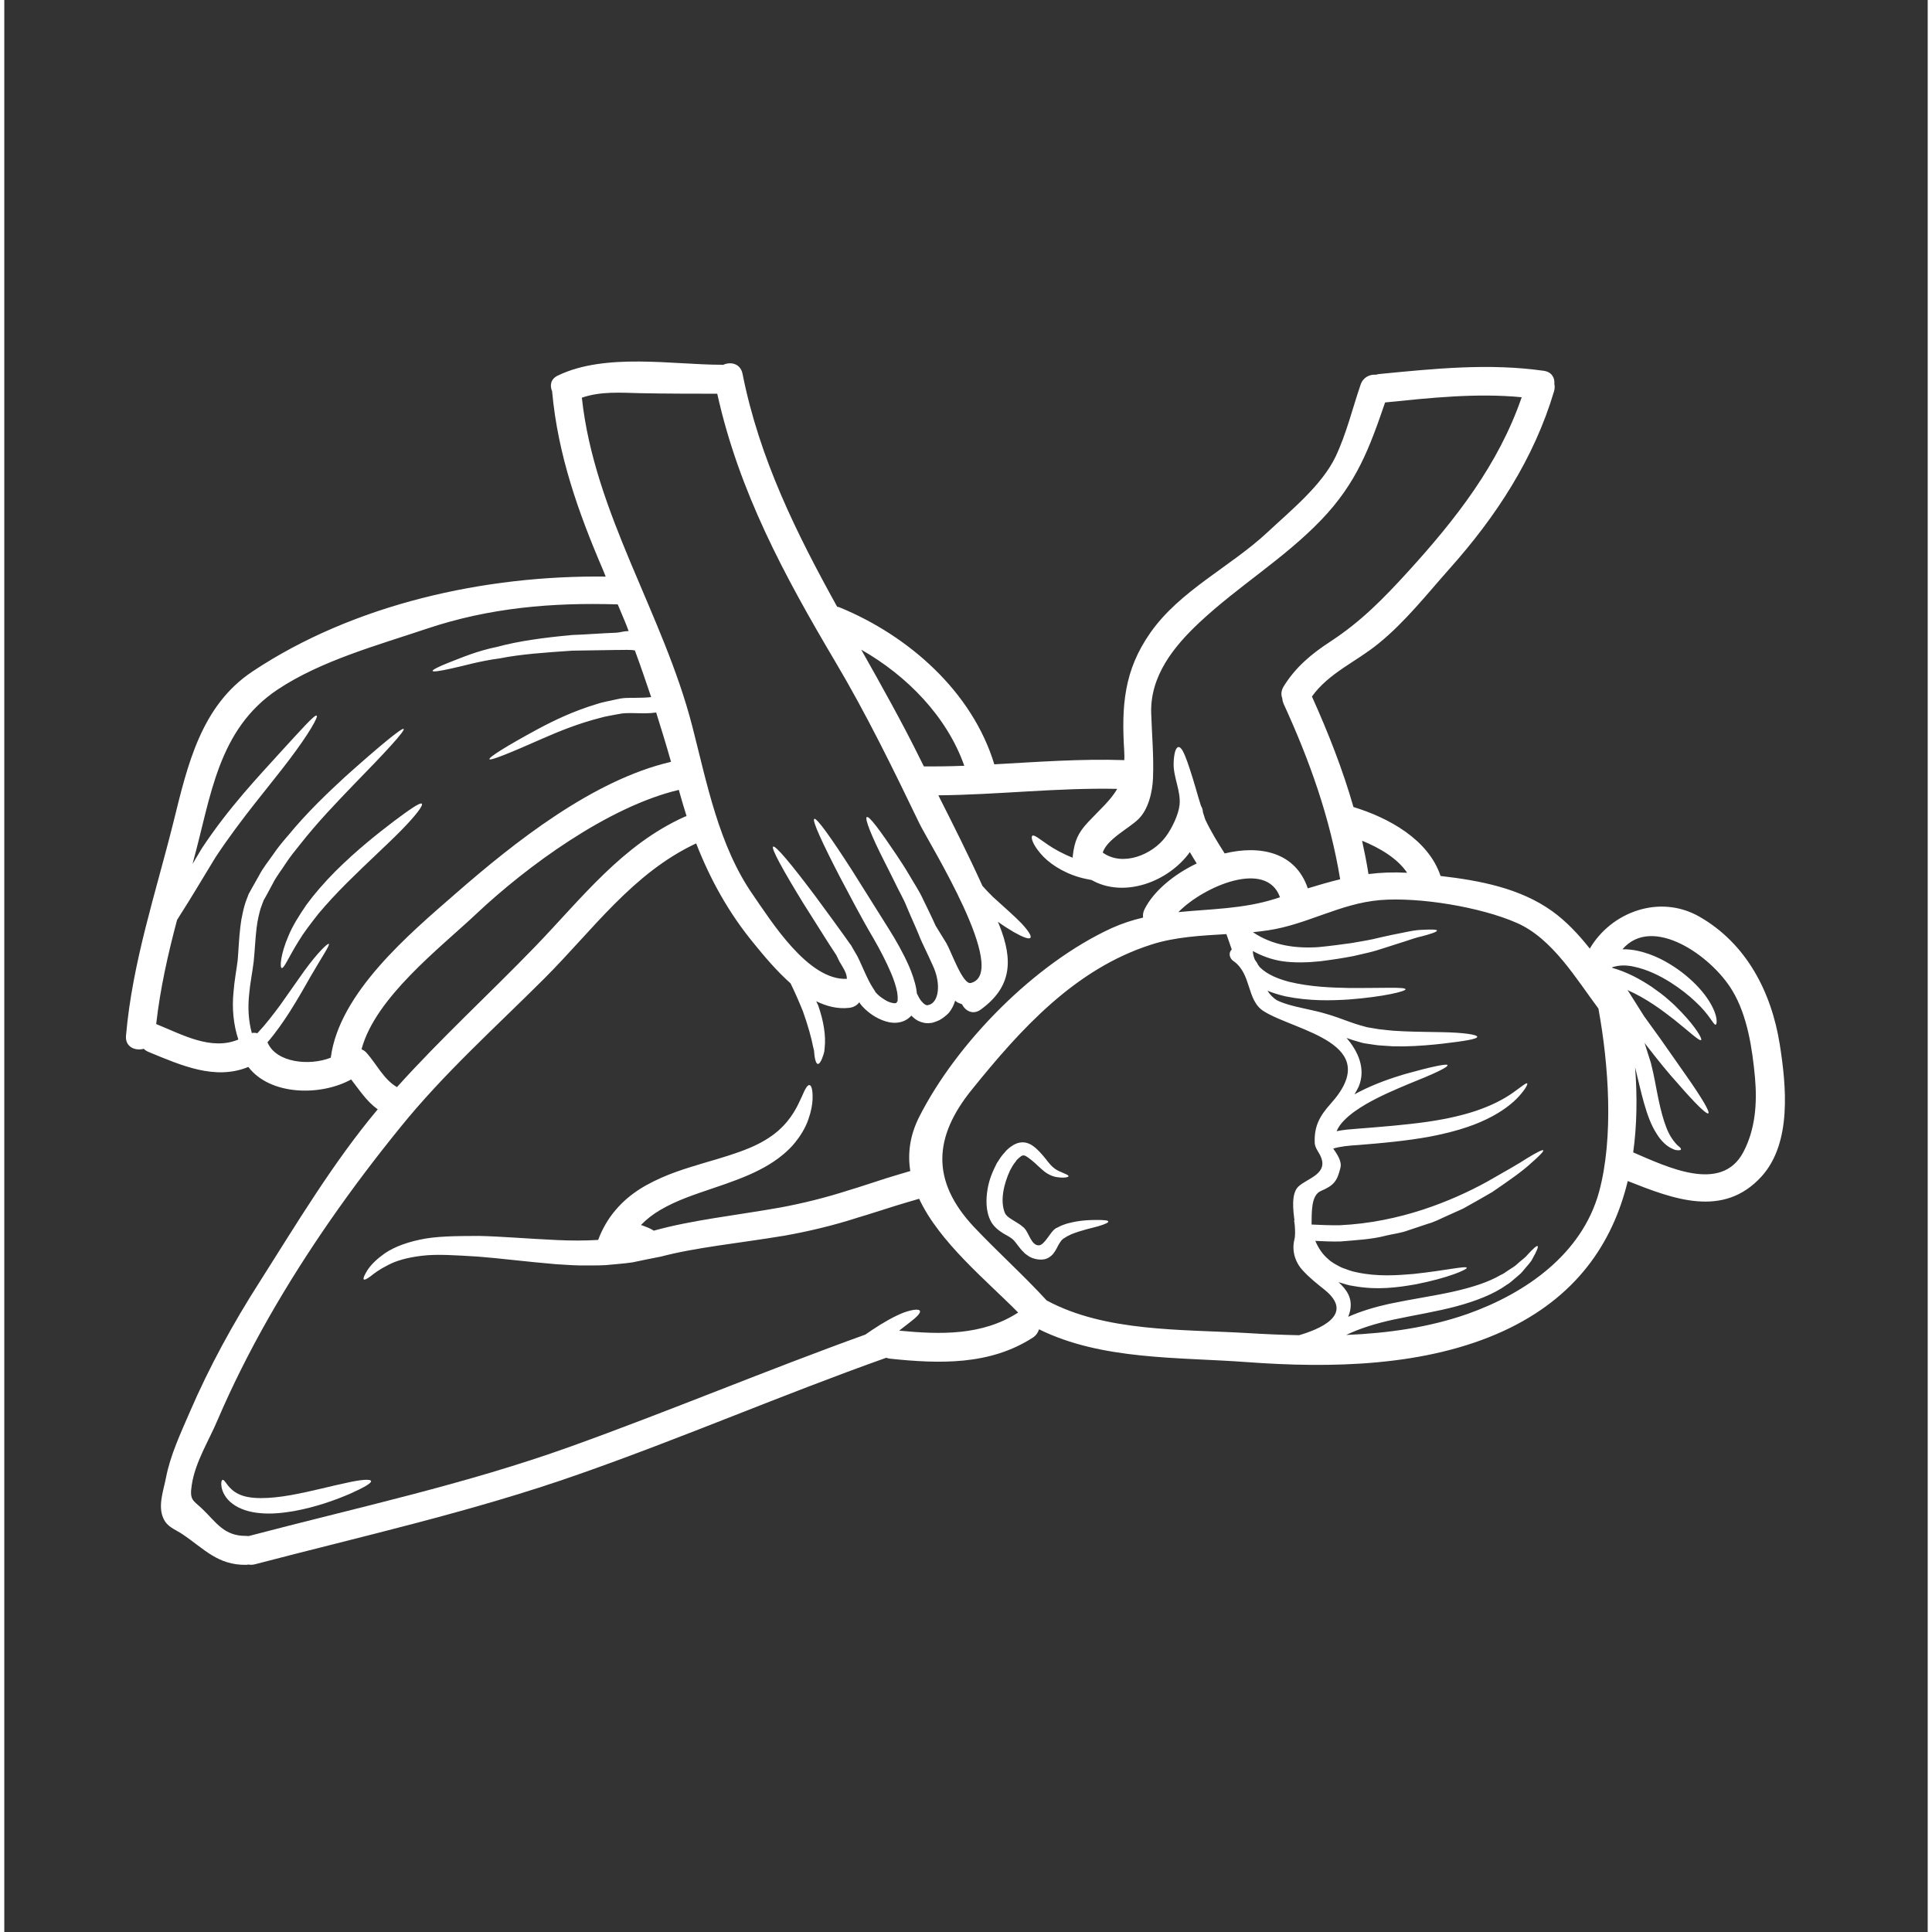 <svg xmlns="http://www.w3.org/2000/svg" xmlns:xlink="http://www.w3.org/1999/xlink" width="188" zoomAndPan="magnify" viewBox="0 0 141.12 141.75" height="188" preserveAspectRatio="xMidYMid meet" version="1.0"><rect x="0" y="0" width="141.12" height="141.75" fill="#333333" stroke="none"/><defs><clipPath id="04db9ee4e6"><path d="M 8.82 26 L 131 26 L 131 114.789 L 8.82 114.789 Z M 8.82 26 " clip-rule="nonzero"/></clipPath></defs><g clip-path="url(#04db9ee4e6)"><path fill="#ffffff" d="M 48.918 55.895 C 48.574 54.676 48.203 53.473 47.828 52.277 C 47.262 52.359 46.77 52.332 46.301 52.324 C 46.078 52.316 45.832 52.316 45.645 52.324 C 45.555 52.324 45.422 52.34 45.312 52.348 L 45.008 52.402 C 44.574 52.492 44.148 52.543 43.746 52.664 C 42.102 53.082 40.676 53.668 39.492 54.188 C 37.129 55.234 35.656 55.836 35.594 55.699 C 35.535 55.566 36.859 54.73 39.156 53.488 C 40.309 52.871 41.738 52.176 43.469 51.656 C 43.895 51.508 44.352 51.441 44.816 51.332 L 45.191 51.254 C 45.312 51.238 45.41 51.219 45.559 51.211 C 45.844 51.199 46.07 51.199 46.316 51.199 C 46.715 51.191 47.105 51.191 47.461 51.145 C 47.074 50.004 46.688 48.863 46.266 47.723 C 45.957 47.652 45.395 47.695 44.914 47.688 C 43.793 47.711 42.715 47.723 41.691 47.738 C 39.676 47.875 37.867 48 36.355 48.305 C 34.828 48.504 33.633 48.879 32.785 49.051 C 31.941 49.242 31.457 49.305 31.422 49.227 C 31.402 49.148 31.836 48.922 32.645 48.602 C 33.469 48.289 34.637 47.766 36.191 47.453 C 37.703 47.039 39.582 46.781 41.664 46.59 C 42.68 46.555 43.758 46.465 44.879 46.422 C 45.16 46.414 45.445 46.305 45.727 46.305 C 45.758 46.305 45.785 46.305 45.809 46.305 C 45.555 45.598 45.285 45.031 45.008 44.344 C 40.207 44.195 35.602 44.586 31.008 46.125 C 27.406 47.336 23.246 48.469 20.062 50.586 C 15.645 53.527 15.164 58.477 13.859 63.207 C 13.84 63.266 13.824 63.324 13.812 63.387 C 14.031 63.012 14.258 62.633 14.492 62.246 C 16.484 59.227 18.723 56.895 20.27 55.18 C 21.824 53.488 22.785 52.395 22.922 52.508 C 23.039 52.609 22.336 53.855 20.918 55.727 C 19.523 57.586 17.414 60 15.5 62.895 C 14.602 64.355 13.73 65.852 12.902 67.133 C 12.824 67.254 12.758 67.375 12.676 67.496 C 12.008 70.004 11.438 72.535 11.145 75.129 C 11.145 75.137 11.152 75.137 11.152 75.137 C 13.066 75.914 15.18 77.105 17.172 76.27 C 16.812 75.184 16.695 73.965 16.82 72.773 C 16.875 71.988 17.035 71.168 17.125 70.441 C 17.191 69.668 17.215 68.859 17.32 67.996 C 17.355 67.664 17.414 67.324 17.492 66.984 C 17.559 66.66 17.668 66.262 17.781 65.984 L 17.863 65.77 L 17.906 65.652 L 17.926 65.598 L 17.965 65.527 L 17.98 65.504 L 18.215 65.078 C 18.375 64.797 18.531 64.52 18.688 64.242 C 18.977 63.676 19.375 63.199 19.715 62.707 C 20.055 62.203 20.434 61.746 20.809 61.316 C 22.266 59.543 23.766 58.141 25.016 56.984 C 27.562 54.703 29.191 53.371 29.301 53.48 C 29.426 53.605 27.988 55.164 25.613 57.594 C 24.434 58.824 23.027 60.266 21.656 62.012 C 21.312 62.438 20.953 62.883 20.641 63.363 C 20.332 63.848 19.957 64.305 19.695 64.836 C 19.551 65.102 19.41 65.355 19.27 65.625 L 19.051 66.02 L 19.031 66.035 L 19.02 66.078 L 18.977 66.191 L 18.895 66.41 C 18.773 66.723 18.727 66.949 18.652 67.25 C 18.59 67.531 18.539 67.836 18.504 68.141 C 18.41 68.93 18.383 69.742 18.297 70.559 C 18.191 71.422 18.035 72.137 17.973 72.875 C 17.852 73.926 17.918 74.902 18.16 75.793 C 18.305 75.766 18.438 75.773 18.566 75.809 C 19.199 75.137 19.734 74.426 20.227 73.766 C 20.906 72.805 21.492 71.961 21.988 71.266 C 23.004 69.867 23.734 69.184 23.812 69.254 C 23.902 69.332 23.352 70.133 22.5 71.598 C 22.078 72.336 21.578 73.234 20.934 74.25 C 20.48 74.949 19.957 75.723 19.301 76.484 C 19.309 76.488 19.32 76.496 19.328 76.512 C 19.973 77.977 22.391 78.219 23.953 77.602 C 24.57 72.84 29.73 68.508 33.113 65.562 C 37.406 61.816 43.18 57.227 48.918 55.895 Z M 49.941 59.914 C 49.984 59.898 50.02 59.895 50.059 59.879 C 49.883 59.32 49.715 58.758 49.555 58.188 C 49.535 58.105 49.516 58.027 49.492 57.953 C 44.297 59.184 38.332 63.562 34.617 67.062 C 31.984 69.543 27.219 73.188 26.211 76.984 C 26.344 77.043 26.477 77.125 26.598 77.266 C 27.316 78.082 27.844 79.199 28.809 79.762 C 32.035 76.18 35.582 72.93 38.934 69.465 C 42.375 65.902 45.312 61.996 49.941 59.914 Z M 67.469 56.23 C 68.457 56.238 69.445 56.223 70.434 56.184 C 69.168 52.582 66.23 49.574 62.875 47.668 C 64.371 50.328 65.875 52.996 67.234 55.762 C 67.316 55.914 67.391 56.07 67.469 56.23 Z M 87.488 63.352 C 87.316 63.074 87.145 62.805 86.984 62.52 C 85.383 64.734 82.125 65.906 79.773 64.566 C 79.492 64.512 79.199 64.457 78.902 64.371 C 77.625 64.008 76.578 63.289 76.02 62.613 C 75.422 61.914 75.312 61.422 75.422 61.324 C 75.547 61.203 75.977 61.578 76.586 61.988 C 77.047 62.301 77.656 62.641 78.387 62.93 C 78.387 62.883 78.387 62.832 78.395 62.785 C 78.52 61.719 78.773 61.109 79.52 60.316 C 80.426 59.355 81.18 58.707 81.656 57.879 C 77.273 57.785 72.914 58.312 68.531 58.352 C 69.637 60.543 70.75 62.754 71.766 64.996 C 72 65.258 72.246 65.527 72.527 65.797 C 73.316 66.523 74.09 67.184 74.613 67.727 C 75.125 68.273 75.387 68.68 75.285 68.805 C 75.18 68.934 74.734 68.762 74.082 68.395 C 73.742 68.195 73.328 67.941 72.898 67.629 C 72.934 67.715 72.969 67.809 73.012 67.898 C 74.02 70.438 73.93 72.406 71.656 74.062 C 71.078 74.492 70.512 74.176 70.262 73.676 L 70.199 73.656 C 70.102 73.609 69.977 73.582 69.895 73.52 C 69.852 73.492 69.809 73.457 69.762 73.422 C 69.672 73.73 69.527 74.035 69.301 74.312 C 69.113 74.512 68.836 74.715 68.719 74.781 L 68.598 74.852 C 68.531 74.879 68.457 74.914 68.383 74.941 C 68.234 74.992 68.086 75.059 67.93 75.059 C 67.633 75.102 67.316 75.027 67.059 74.902 C 66.844 74.797 66.688 74.652 66.547 74.512 C 66.5 74.57 66.473 74.598 66.473 74.602 L 66.469 74.602 L 66.445 74.617 L 66.379 74.68 L 66.23 74.789 C 65.789 75.074 65.285 75.074 64.918 75 C 64.539 74.922 64.23 74.781 63.945 74.625 C 63.66 74.461 63.414 74.277 63.176 74.059 C 63.066 73.965 62.898 73.773 62.84 73.703 C 62.789 73.629 62.762 73.59 62.734 73.539 C 62.562 73.754 62.32 73.906 61.996 73.945 C 61.152 74.043 60.344 73.836 59.57 73.461 C 59.617 73.559 59.668 73.664 59.715 73.766 C 60.117 74.914 60.289 76.008 60.191 76.863 C 60.184 76.961 60.176 77.062 60.164 77.152 C 60.141 77.238 60.117 77.32 60.098 77.387 C 60.047 77.535 60.004 77.656 59.957 77.762 C 59.863 77.961 59.777 78.066 59.691 78.059 C 59.609 78.055 59.543 77.934 59.492 77.715 C 59.465 77.609 59.445 77.473 59.43 77.32 C 59.422 77.246 59.418 77.16 59.41 77.078 C 59.391 76.996 59.367 76.918 59.348 76.828 C 59.227 76.18 58.957 75.211 58.594 74.195 C 58.281 73.426 57.973 72.723 57.688 72.148 C 56.652 71.23 55.738 70.133 55.023 69.254 C 53.148 66.984 51.797 64.527 50.762 61.879 C 46.105 64.062 43.184 68.23 39.625 71.789 C 36.047 75.363 32.23 78.777 29.051 82.719 C 25.484 87.109 22.211 91.754 19.41 96.66 C 18.02 99.105 16.75 101.617 15.645 104.195 C 14.988 105.75 14.008 107.266 13.754 108.957 C 13.578 110.086 13.848 110.062 14.527 110.707 C 15.562 111.699 16.113 112.707 17.754 112.688 C 17.816 112.688 17.863 112.695 17.918 112.703 C 25.832 110.621 33.844 108.902 41.559 106.129 C 48.812 103.523 55.922 100.531 63.176 97.918 C 63.328 97.812 63.492 97.695 63.66 97.586 C 64.504 97.02 65.34 96.551 66.016 96.293 C 66.668 96.066 67.109 96.031 67.176 96.176 C 67.254 96.328 66.938 96.641 66.406 97.047 C 66.191 97.215 65.941 97.414 65.656 97.629 C 68.664 97.918 71.746 98.008 74.387 96.301 C 72.055 93.938 68.609 91.145 67.121 87.953 C 66.527 88.125 65.945 88.297 65.363 88.477 C 64.422 88.766 63.527 89.07 62.605 89.34 C 60.809 89.922 58.961 90.355 57.246 90.66 C 53.824 91.227 50.777 91.512 48.176 92.195 C 47.461 92.332 46.77 92.477 46.102 92.617 C 45.41 92.723 44.746 92.754 44.09 92.824 C 43.445 92.859 42.824 92.836 42.223 92.844 C 41.609 92.836 41.035 92.781 40.477 92.754 C 38.25 92.566 36.363 92.32 34.742 92.195 C 33.121 92.098 31.738 92 30.66 92.133 C 29.57 92.258 28.727 92.504 28.125 92.832 C 27.527 93.133 27.125 93.434 26.867 93.645 C 26.598 93.84 26.434 93.922 26.379 93.871 C 26.324 93.828 26.363 93.672 26.543 93.363 C 26.711 93.043 27.066 92.594 27.691 92.125 C 28.305 91.633 29.258 91.215 30.469 90.957 C 31.691 90.688 33.133 90.688 34.816 90.68 C 36.5 90.715 38.43 90.887 40.586 90.984 C 41.539 91.027 42.543 91.035 43.57 90.973 C 43.867 90.184 44.281 89.457 44.793 88.848 C 45.465 88.031 46.266 87.43 47.055 86.984 C 48.645 86.098 50.121 85.699 51.395 85.309 C 52.668 84.941 53.758 84.609 54.656 84.234 C 55.555 83.859 56.246 83.426 56.77 82.973 C 57.816 82.055 58.219 81.094 58.496 80.5 C 58.762 79.883 58.918 79.594 59.078 79.613 C 59.211 79.629 59.332 79.945 59.301 80.691 C 59.281 81.059 59.203 81.543 58.996 82.121 C 58.801 82.703 58.422 83.375 57.836 84.043 C 57.242 84.703 56.41 85.324 55.402 85.836 C 54.406 86.348 53.246 86.762 51.988 87.184 C 50.738 87.613 49.355 88.047 48.105 88.789 C 47.594 89.09 47.125 89.449 46.715 89.875 C 47.09 90.012 47.406 90.129 47.633 90.281 C 47.648 90.285 47.648 90.293 47.656 90.293 C 50.457 89.512 53.578 89.188 56.895 88.602 C 58.547 88.297 60.203 87.891 61.973 87.324 C 62.859 87.059 63.785 86.742 64.719 86.445 C 65.285 86.266 65.879 86.098 66.473 85.918 C 66.273 84.66 66.426 83.34 67.121 81.957 C 69.898 76.469 75.637 70.672 81.242 68.098 C 82.008 67.754 82.773 67.504 83.551 67.324 C 83.523 67.117 83.559 66.902 83.676 66.676 C 84.344 65.371 85.809 64.152 87.488 63.352 Z M 93.207 65.957 C 93.34 65.914 93.469 65.875 93.598 65.832 C 92.609 63.047 88.012 65.016 86.141 66.922 C 88.5 66.688 90.883 66.688 93.207 65.957 Z M 97.309 80.988 C 101.324 76.531 94.75 75.66 92.414 74.199 C 91.117 73.395 91.547 71.457 90.172 70.504 C 89.902 70.324 89.789 69.91 90.059 69.668 C 89.934 69.289 89.797 68.914 89.664 68.535 C 87.793 68.645 85.898 68.742 84.164 69.301 C 78.562 71.086 74.578 75.496 70.977 79.961 C 68.191 83.41 67.965 86.629 71.145 90.023 C 72.887 91.863 74.77 93.551 76.48 95.414 C 80.785 97.738 86.402 97.523 91.18 97.805 C 92.438 97.883 93.711 97.938 94.992 97.965 C 96.375 97.562 99.195 96.488 96.844 94.609 C 96.301 94.176 95.766 93.75 95.293 93.238 C 94.703 92.617 94.449 91.766 94.656 90.938 C 94.723 90.688 94.711 90.273 94.68 89.895 L 94.633 89.535 L 94.66 89.535 C 94.566 88.828 94.406 87.586 94.938 87.066 C 95.59 86.438 97.262 86.125 96.523 84.723 C 96.41 84.508 96.164 84.176 96.148 83.887 C 96.086 82.656 96.496 81.895 97.309 80.988 Z M 100.09 64.129 C 101 64.016 101.934 63.98 102.926 64.035 C 102.211 62.969 100.895 62.203 99.621 61.684 C 99.797 62.492 99.961 63.309 100.09 64.129 Z M 111.332 29.145 C 107.992 28.824 104.633 29.191 101.309 29.527 C 100.164 32.875 99.223 35.438 96.625 38.145 C 93.883 40.996 90.578 42.969 87.703 45.656 C 85.828 47.41 84.062 49.574 84.148 52.332 C 84.199 53.91 84.344 55.477 84.281 57.066 C 84.246 58.062 83.957 59.391 83.191 60.117 C 82.492 60.793 80.922 61.559 80.59 62.551 C 82.055 63.613 84.234 62.715 85.215 61.387 C 85.664 60.785 86.156 59.777 86.23 59.043 C 86.328 58.027 85.777 57.043 85.793 56.031 C 85.809 55.285 85.949 54.84 86.141 54.812 C 86.348 54.781 86.555 55.215 86.797 55.887 C 87.031 56.547 87.316 57.469 87.602 58.484 C 87.668 58.699 87.738 58.914 87.801 59.125 C 87.883 59.254 87.938 59.418 87.945 59.602 C 88.008 59.785 88.062 59.965 88.117 60.133 C 88.527 61 89.023 61.809 89.539 62.617 C 92.137 61.988 94.738 62.516 95.637 65.176 C 96.438 64.934 97.219 64.703 98.012 64.512 C 97.266 59.984 95.773 55.801 93.859 51.629 C 93.805 51.496 93.773 51.367 93.766 51.238 C 93.668 50.984 93.672 50.688 93.859 50.375 C 94.73 48.957 95.898 47.98 97.289 47.074 C 99.527 45.613 101.172 43.934 102.969 41.965 C 106.484 38.109 109.629 34.09 111.332 29.145 Z M 117.004 87.461 C 118.094 83.461 117.711 78.094 116.969 74.051 C 116.969 74.035 116.969 74.023 116.969 74.008 C 115.332 71.824 113.59 68.859 110.977 67.715 C 108.305 66.539 103.797 65.805 100.945 66.039 C 98.027 66.281 95.59 67.828 92.746 68.254 C 92.371 68.312 91.996 68.355 91.613 68.395 C 93.043 69.371 94.758 69.605 96.445 69.488 C 97.273 69.406 98.102 69.297 98.852 69.191 C 99.578 69.062 100.258 68.961 100.895 68.793 C 101.523 68.652 102.102 68.523 102.637 68.426 C 103.148 68.32 103.598 68.23 103.965 68.223 C 104.695 68.184 105.109 68.195 105.117 68.273 C 105.129 68.359 104.746 68.5 104.039 68.688 C 103.676 68.762 103.25 68.906 102.777 69.066 C 102.285 69.227 101.727 69.398 101.109 69.598 C 100.496 69.812 99.77 69.969 98.996 70.145 C 98.227 70.297 97.434 70.414 96.555 70.527 C 95.68 70.621 94.609 70.656 93.738 70.52 C 92.988 70.406 92.262 70.137 91.602 69.777 C 91.621 70.012 91.668 70.223 91.758 70.422 C 91.863 70.551 91.934 70.672 91.988 70.789 C 92.043 70.855 92.078 70.934 92.152 70.996 C 92.691 71.52 93.48 71.824 94.254 72.031 C 95.828 72.414 97.367 72.461 98.637 72.488 C 101.188 72.504 102.797 72.398 102.809 72.586 C 102.809 72.73 101.262 73.129 98.656 73.332 C 97.352 73.414 95.773 73.461 94 73.102 C 93.578 73 93.129 72.875 92.68 72.688 C 92.859 72.98 93.086 73.199 93.34 73.371 C 93.426 73.414 93.516 73.461 93.609 73.496 C 94.289 73.781 95.184 73.945 96.227 74.184 C 96.48 74.242 96.77 74.32 97.027 74.398 C 97.289 74.477 97.559 74.555 97.84 74.66 C 98.414 74.859 98.949 75.078 99.484 75.227 L 99.891 75.34 C 99.961 75.375 100.168 75.391 100.293 75.418 C 100.578 75.461 100.883 75.531 101.137 75.543 C 101.406 75.574 101.668 75.605 101.934 75.625 C 102.195 75.641 102.457 75.652 102.715 75.668 C 103.746 75.711 104.684 75.711 105.484 75.73 C 107.074 75.758 108.07 75.91 108.07 76.07 C 108.062 76.242 107.102 76.387 105.52 76.574 C 104.727 76.664 103.777 76.75 102.699 76.773 C 102.43 76.766 102.152 76.766 101.871 76.766 C 101.578 76.746 101.281 76.73 100.984 76.707 C 100.668 76.691 100.398 76.629 100.102 76.594 C 99.941 76.559 99.84 76.566 99.629 76.512 L 99.16 76.375 C 98.918 76.312 98.699 76.234 98.48 76.152 C 99.348 77.16 99.906 78.43 99.375 79.719 C 99.301 79.883 99.188 80.078 99.062 80.293 C 99.168 80.23 99.281 80.176 99.387 80.117 C 100.625 79.484 101.781 79.102 102.738 78.812 C 104.684 78.266 105.828 78.031 105.887 78.141 C 105.961 78.301 104.832 78.812 103.004 79.543 C 102.098 79.926 101.004 80.379 99.883 81.023 C 99.34 81.348 98.773 81.719 98.316 82.188 C 98.07 82.434 97.871 82.703 97.75 82.996 C 98.254 82.891 98.758 82.852 99.23 82.816 C 101.055 82.676 102.816 82.531 104.371 82.312 C 105.922 82.09 107.297 81.766 108.387 81.355 C 109.48 80.949 110.316 80.457 110.828 80.07 C 111.367 79.691 111.664 79.422 111.738 79.492 C 111.777 79.551 111.621 79.891 111.152 80.41 C 110.672 80.953 109.867 81.586 108.727 82.129 C 107.59 82.684 106.148 83.098 104.551 83.402 C 102.934 83.695 101.172 83.867 99.312 84.012 C 98.637 84.051 98.027 84.113 97.504 84.27 C 97.773 84.66 98.145 85.184 98.035 85.664 C 97.801 86.652 97.551 86.977 96.602 87.379 C 95.871 87.695 95.93 88.918 95.914 89.844 C 96.594 89.875 97.281 89.906 97.992 89.895 C 102.387 89.691 106.184 88.125 108.746 86.727 C 109.996 86.008 111.039 85.434 111.738 84.973 C 112.449 84.535 112.863 84.336 112.914 84.398 C 112.961 84.461 112.645 84.801 112.016 85.344 C 111.406 85.914 110.418 86.609 109.168 87.461 C 108.52 87.832 107.805 88.254 107.031 88.676 C 106.625 88.863 106.207 89.051 105.773 89.242 C 105.34 89.438 104.91 89.664 104.422 89.797 C 103.945 89.961 103.457 90.121 102.961 90.285 C 102.465 90.469 101.926 90.527 101.395 90.652 C 100.328 90.938 99.188 90.984 98.035 91.086 C 97.41 91.102 96.801 91.074 96.188 91.043 C 96.41 91.566 96.715 92.027 97.129 92.375 C 97.41 92.645 97.766 92.816 98.109 92.996 C 98.48 93.129 98.836 93.281 99.223 93.348 C 100.734 93.68 102.203 93.57 103.398 93.469 C 105.801 93.211 107.262 92.852 107.301 93.023 C 107.34 93.133 105.965 93.766 103.508 94.238 C 102.277 94.453 100.758 94.672 99.016 94.359 C 98.645 94.316 98.277 94.191 97.891 94.07 C 98.488 94.621 98.926 95.23 98.746 96.141 C 98.715 96.309 98.656 96.465 98.602 96.613 C 99.547 96.195 100.586 95.887 101.641 95.656 C 103.312 95.305 104.895 95.082 106.277 94.773 C 107.668 94.461 108.871 94.082 109.777 93.551 C 110.027 93.453 110.211 93.281 110.41 93.164 C 110.605 93.031 110.812 92.922 110.957 92.781 C 111.254 92.496 111.559 92.312 111.758 92.062 C 112.172 91.602 112.438 91.379 112.5 91.426 C 112.566 91.469 112.438 91.793 112.133 92.332 C 112.008 92.617 111.703 92.898 111.414 93.262 C 111.266 93.453 111.066 93.598 110.875 93.766 C 110.672 93.93 110.473 94.133 110.223 94.273 C 109.277 94.953 107.977 95.457 106.539 95.844 C 105.102 96.23 103.508 96.48 101.898 96.824 C 100.633 97.102 99.465 97.457 98.457 97.945 C 101.504 97.82 104.539 97.395 107.391 96.391 C 111.621 94.883 115.746 92.023 117.004 87.461 Z M 130.266 76.629 C 130.738 79.629 131.172 83.844 128.926 86.32 C 126.117 89.402 122.438 87.969 119.113 86.652 C 117.992 91.285 115.27 95.223 109.992 97.656 C 104.281 100.277 97.324 100.391 91.18 99.938 C 86.148 99.562 80.539 99.812 75.918 97.531 C 75.852 97.754 75.719 97.965 75.473 98.133 C 72.316 100.18 68.609 100.066 65.008 99.688 C 64.906 99.68 64.801 99.652 64.711 99.617 C 57.121 102.312 49.719 105.516 42.121 108.176 C 34.352 110.906 26.344 112.688 18.391 114.77 C 18.223 114.816 18.059 114.816 17.906 114.789 C 17.855 114.797 17.809 114.812 17.754 114.812 C 15.652 114.84 14.664 113.637 13.074 112.566 C 12.516 112.191 11.969 112.055 11.672 111.402 C 11.25 110.488 11.684 109.348 11.859 108.438 C 12.176 106.773 12.945 105.141 13.613 103.594 C 15.043 100.281 16.777 97.109 18.723 94.07 C 21.441 89.789 24.129 85.289 27.398 81.391 C 26.59 80.816 26.059 79.98 25.449 79.199 C 23.176 80.449 19.488 80.363 17.906 78.281 C 15.477 79.281 12.996 78.176 10.594 77.184 C 10.449 77.125 10.328 77.051 10.234 76.949 C 9.598 77.125 8.852 76.809 8.93 75.984 C 9.398 70.586 11.117 65.512 12.418 60.289 C 13.441 56.156 14.426 51.785 18.203 49.27 C 25.633 44.32 35.277 42.191 44.125 42.305 C 44.055 42.137 43.992 41.977 43.93 41.82 C 42.113 37.598 40.617 33.359 40.199 28.77 C 40.199 28.754 40.199 28.742 40.199 28.719 C 40.012 28.301 40.074 27.809 40.613 27.555 C 44.105 25.867 49.059 26.762 52.605 26.762 C 52.652 26.762 52.699 26.77 52.742 26.77 C 53.285 26.516 54.008 26.664 54.164 27.422 C 55.402 33.664 58.125 39.129 61.105 44.516 C 61.168 44.527 61.242 44.543 61.305 44.57 C 66.348 46.645 71.016 50.742 72.637 56.078 C 75.816 55.902 78.996 55.664 82.176 55.77 C 82.184 55.555 82.184 55.332 82.168 55.102 C 81.965 51.809 82.141 49.199 84.082 46.43 C 86.273 43.305 89.949 41.602 92.68 39.051 C 94.363 37.477 96.668 35.613 97.672 33.512 C 98.48 31.809 98.906 29.988 99.512 28.223 C 99.699 27.672 100.184 27.457 100.641 27.492 C 100.723 27.469 100.805 27.449 100.891 27.441 C 104.93 27.047 108.926 26.633 112.961 27.207 C 113.543 27.297 113.77 27.727 113.727 28.176 C 113.762 28.328 113.762 28.508 113.707 28.699 C 112.242 33.637 109.445 37.914 106.027 41.738 C 104.379 43.594 102.77 45.641 100.832 47.211 C 99.203 48.551 97.191 49.359 95.941 51.102 C 97.141 53.77 98.195 56.445 98.988 59.211 C 101.578 60 104.492 61.602 105.379 64.27 C 108.254 64.602 111.211 65.164 113.562 66.848 C 114.613 67.602 115.504 68.562 116.328 69.598 C 117.891 66.922 121.441 65.582 124.367 67.254 C 127.82 69.227 129.656 72.785 130.266 76.629 Z M 67.102 73.18 C 67.109 73.18 67.121 73.207 67.121 73.207 L 67.172 73.293 C 67.242 73.414 67.328 73.492 67.406 73.582 C 67.574 73.746 67.684 73.773 67.773 73.746 C 68.574 73.602 68.773 72.172 68.094 70.773 C 67.938 70.414 67.766 70.07 67.598 69.703 C 67.418 69.324 67.234 68.949 67.102 68.594 C 66.797 67.852 66.5 67.227 66.23 66.574 C 65.98 65.93 65.625 65.355 65.363 64.789 C 65.094 64.227 64.816 63.703 64.578 63.219 C 63.598 61.297 63.113 60.039 63.281 59.949 C 63.461 59.848 64.254 60.934 65.457 62.719 C 65.754 63.164 66.078 63.656 66.406 64.215 C 66.723 64.773 67.113 65.328 67.418 66 C 67.711 66.602 68.043 67.27 68.328 67.914 C 68.574 68.312 68.836 68.734 69.121 69.203 C 69.469 69.793 70.324 72.273 70.914 72.121 C 73.824 71.387 67.785 61.762 67.152 60.438 C 65.215 56.418 63.25 52.387 60.969 48.547 C 57.234 42.242 53.902 36.074 52.309 28.887 C 50.859 28.887 48.578 28.887 46.672 28.848 C 45.215 28.812 43.75 28.699 42.375 29.18 C 43.297 37.699 48.34 45.027 50.465 53.238 C 51.547 57.434 52.414 62.047 54.938 65.668 C 56.254 67.559 58.984 71.961 61.82 71.816 C 61.82 71.371 61.523 70.977 61.273 70.543 L 61.117 70.223 L 61.043 70.07 L 61.02 70.039 L 60.969 69.961 C 60.84 69.77 60.723 69.578 60.594 69.387 C 60.352 69.004 60.109 68.637 59.887 68.273 C 59.43 67.551 59.012 66.883 58.621 66.27 C 57.109 63.805 56.246 62.23 56.41 62.117 C 56.582 62.012 57.738 63.391 59.473 65.707 C 59.902 66.289 60.371 66.93 60.875 67.617 C 61.125 67.961 61.379 68.32 61.648 68.688 C 61.773 68.871 61.91 69.062 62.043 69.246 L 62.098 69.316 L 62.125 69.359 L 62.141 69.371 L 62.176 69.438 L 62.258 69.586 L 62.438 69.898 C 62.688 70.281 62.887 70.816 63.109 71.285 C 63.309 71.719 63.516 72.172 63.762 72.535 C 63.82 72.613 63.902 72.754 63.922 72.797 C 64.031 72.922 64.039 72.922 64.129 73.008 C 64.289 73.152 64.465 73.277 64.656 73.387 C 65.008 73.602 65.395 73.641 65.449 73.582 L 65.512 73.484 C 65.527 73.461 65.562 73.422 65.555 73.406 L 65.543 73.395 C 65.531 73.379 65.531 73.379 65.543 73.371 L 65.547 73.125 L 65.512 72.805 C 65.43 72.363 65.27 71.902 65.086 71.449 C 64.703 70.543 64.242 69.668 63.777 68.859 C 62.789 67.184 62.016 65.668 61.332 64.387 C 59.996 61.809 59.25 60.176 59.43 60.082 C 59.602 59.984 60.648 61.441 62.215 63.883 C 62.98 65.105 63.895 66.559 64.91 68.176 C 65.43 69.004 65.941 69.898 66.383 70.898 C 66.598 71.41 66.797 71.949 66.914 72.562 C 66.93 72.668 66.945 72.781 66.957 72.895 C 66.965 72.902 66.973 72.918 66.977 72.93 L 67.086 73.145 Z M 119.652 78.309 C 119.816 80.449 119.789 82.547 119.512 84.551 C 122.008 85.621 125.98 87.57 127.59 84.535 C 128.477 82.863 128.613 80.93 128.449 79.074 C 128.254 76.969 127.902 74.535 126.789 72.684 C 125.27 70.137 120.922 67.09 118.723 69.648 C 119.105 69.641 119.5 69.684 119.863 69.766 C 121.039 70.027 122.012 70.574 122.82 71.141 C 123.625 71.719 124.262 72.344 124.723 72.938 C 125.18 73.527 125.457 74.086 125.57 74.504 C 125.684 74.941 125.629 75.164 125.559 75.184 C 125.395 75.199 125.102 74.426 124.09 73.504 C 123.602 73.035 122.961 72.527 122.207 72.051 C 121.453 71.582 120.562 71.141 119.609 70.934 C 119 70.789 118.441 70.809 117.973 70.969 C 117.973 70.98 117.965 70.988 117.957 71.004 C 119.105 71.328 120.062 71.867 120.871 72.406 C 121.316 72.719 121.73 73.016 122.078 73.332 C 122.445 73.641 122.754 73.953 123.023 74.234 C 124.125 75.383 124.594 76.227 124.496 76.305 C 124.367 76.41 123.699 75.75 122.512 74.805 C 121.66 74.141 120.504 73.262 119.09 72.641 C 119.121 72.676 119.148 72.711 119.172 72.754 C 119.559 73.371 119.941 73.98 120.312 74.562 C 120.715 75.121 121.109 75.668 121.484 76.184 C 122.215 77.223 122.871 78.168 123.426 78.953 C 124.539 80.543 125.152 81.578 125.027 81.684 C 124.891 81.785 124.031 80.93 122.762 79.469 C 122.113 78.758 121.383 77.852 120.59 76.836 C 120.508 76.738 120.426 76.621 120.348 76.523 C 120.496 76.988 120.652 77.48 120.809 77.984 C 121.07 78.992 121.199 79.883 121.375 80.691 C 121.543 81.488 121.73 82.191 121.953 82.746 C 122.16 83.293 122.438 83.68 122.637 83.895 C 122.719 84.012 122.863 84.102 122.926 84.168 C 122.996 84.238 123.035 84.297 123.012 84.34 C 122.996 84.375 122.934 84.398 122.836 84.391 C 122.727 84.391 122.602 84.398 122.402 84.289 C 122 84.129 121.551 83.723 121.199 83.129 C 120.453 81.957 120.094 80.105 119.652 78.309 " fill-opacity="1" fill-rule="nonzero"/></g><path fill="#ffffff" d="M 81 89.617 C 81.016 89.707 80.75 89.824 80.262 89.969 C 79.781 90.109 79.059 90.246 78.293 90.555 C 78.109 90.641 77.926 90.73 77.758 90.848 L 77.688 90.887 L 77.664 90.918 C 77.613 90.957 77.562 91 77.555 91.02 C 77.523 91.066 77.449 91.164 77.398 91.25 C 77.273 91.434 77.207 91.684 76.93 92.023 C 76.789 92.188 76.527 92.367 76.258 92.402 C 76.012 92.438 75.773 92.402 75.602 92.355 L 75.527 92.332 L 75.492 92.324 C 75.465 92.32 75.387 92.285 75.387 92.285 L 75.285 92.234 L 75.188 92.188 L 75.035 92.078 L 74.875 91.965 L 74.777 91.855 C 74.703 91.789 74.641 91.723 74.586 91.656 C 74.359 91.387 74.188 91.121 74.02 90.957 L 73.992 90.93 L 73.977 90.918 L 73.902 90.859 C 73.832 90.812 73.77 90.766 73.723 90.738 L 73.32 90.508 C 73.027 90.328 72.617 90.043 72.383 89.605 C 71.988 88.855 72.027 87.938 72.141 87.266 C 72.25 86.559 72.523 85.926 72.816 85.352 C 72.996 85.07 73.164 84.793 73.402 84.551 C 73.457 84.48 73.488 84.438 73.578 84.355 L 73.734 84.219 C 73.777 84.176 73.863 84.121 73.949 84.07 C 74.027 84.012 74.098 83.965 74.195 83.93 C 74.367 83.844 74.598 83.797 74.812 83.816 C 75.039 83.836 75.203 83.914 75.359 84 C 75.629 84.168 75.816 84.363 75.98 84.531 C 76.129 84.695 76.281 84.863 76.414 85.035 C 76.543 85.199 76.648 85.344 76.754 85.453 C 76.957 85.68 77.172 85.828 77.387 85.926 C 77.812 86.125 78.098 86.203 78.082 86.305 C 78.062 86.367 77.793 86.449 77.246 86.367 C 76.984 86.34 76.625 86.195 76.309 85.953 C 76.148 85.828 76.004 85.684 75.852 85.551 C 75.719 85.422 75.57 85.289 75.395 85.141 C 75.23 85.008 75.07 84.887 74.918 84.805 C 74.758 84.75 74.742 84.758 74.621 84.82 C 74.598 84.828 74.566 84.855 74.535 84.887 C 74.508 84.91 74.477 84.922 74.422 84.977 L 74.273 85.117 C 74.273 85.133 74.219 85.207 74.188 85.246 C 74.039 85.414 73.918 85.645 73.793 85.871 C 73.352 86.812 73.027 88.109 73.426 89.023 C 73.516 89.195 73.68 89.32 73.941 89.484 C 74.074 89.57 74.211 89.641 74.387 89.762 C 74.488 89.816 74.551 89.875 74.613 89.914 L 74.703 89.996 L 74.758 90.031 C 74.777 90.051 74.809 90.078 74.809 90.078 L 74.863 90.137 C 75.18 90.48 75.359 91.387 75.91 91.371 C 76.309 91.355 76.742 90.418 77.066 90.184 L 77.102 90.156 L 77.16 90.113 L 77.184 90.102 L 77.281 90.059 C 77.535 89.914 77.781 89.832 78.016 89.762 C 78.961 89.508 79.695 89.512 80.199 89.508 C 80.703 89.508 80.992 89.539 81 89.617 " fill-opacity="1" fill-rule="nonzero"/><path fill="#ffffff" d="M 66.473 74.602 C 66.461 74.609 66.469 74.609 66.469 74.602 L 66.473 74.602 " fill-opacity="1" fill-rule="nonzero"/><path fill="#ffffff" d="M 30.633 58.969 C 30.746 59.094 30.199 59.82 29.172 60.871 C 28.152 61.918 26.66 63.258 25.117 64.797 C 24.344 65.57 23.648 66.324 23.047 67.043 C 22.473 67.773 21.961 68.438 21.602 69.039 C 20.855 70.23 20.531 71.066 20.352 71.023 C 20.211 70.988 20.254 70.039 20.855 68.652 C 21.141 67.949 21.617 67.184 22.176 66.371 C 22.762 65.574 23.473 64.754 24.266 63.953 C 25.867 62.355 27.457 61.109 28.609 60.234 C 29.766 59.367 30.516 58.852 30.633 58.969 " fill-opacity="1" fill-rule="nonzero"/><path fill="#ffffff" d="M 26.91 108.668 C 26.945 108.824 26.363 109.148 25.363 109.598 C 24.359 110.027 22.926 110.566 21.238 110.871 C 20.387 111.016 19.559 111.094 18.781 111.02 C 18.008 110.957 17.277 110.73 16.758 110.34 C 16.234 109.961 16.004 109.461 15.941 109.109 C 15.887 108.777 15.941 108.605 16.008 108.582 C 16.094 108.547 16.203 108.715 16.375 108.945 C 16.531 109.148 16.801 109.445 17.207 109.625 C 18.016 110.027 19.461 109.973 21.027 109.695 C 22.605 109.41 24.039 109.012 25.102 108.797 C 26.156 108.555 26.875 108.5 26.91 108.668 " fill-opacity="1" fill-rule="nonzero"/></svg>